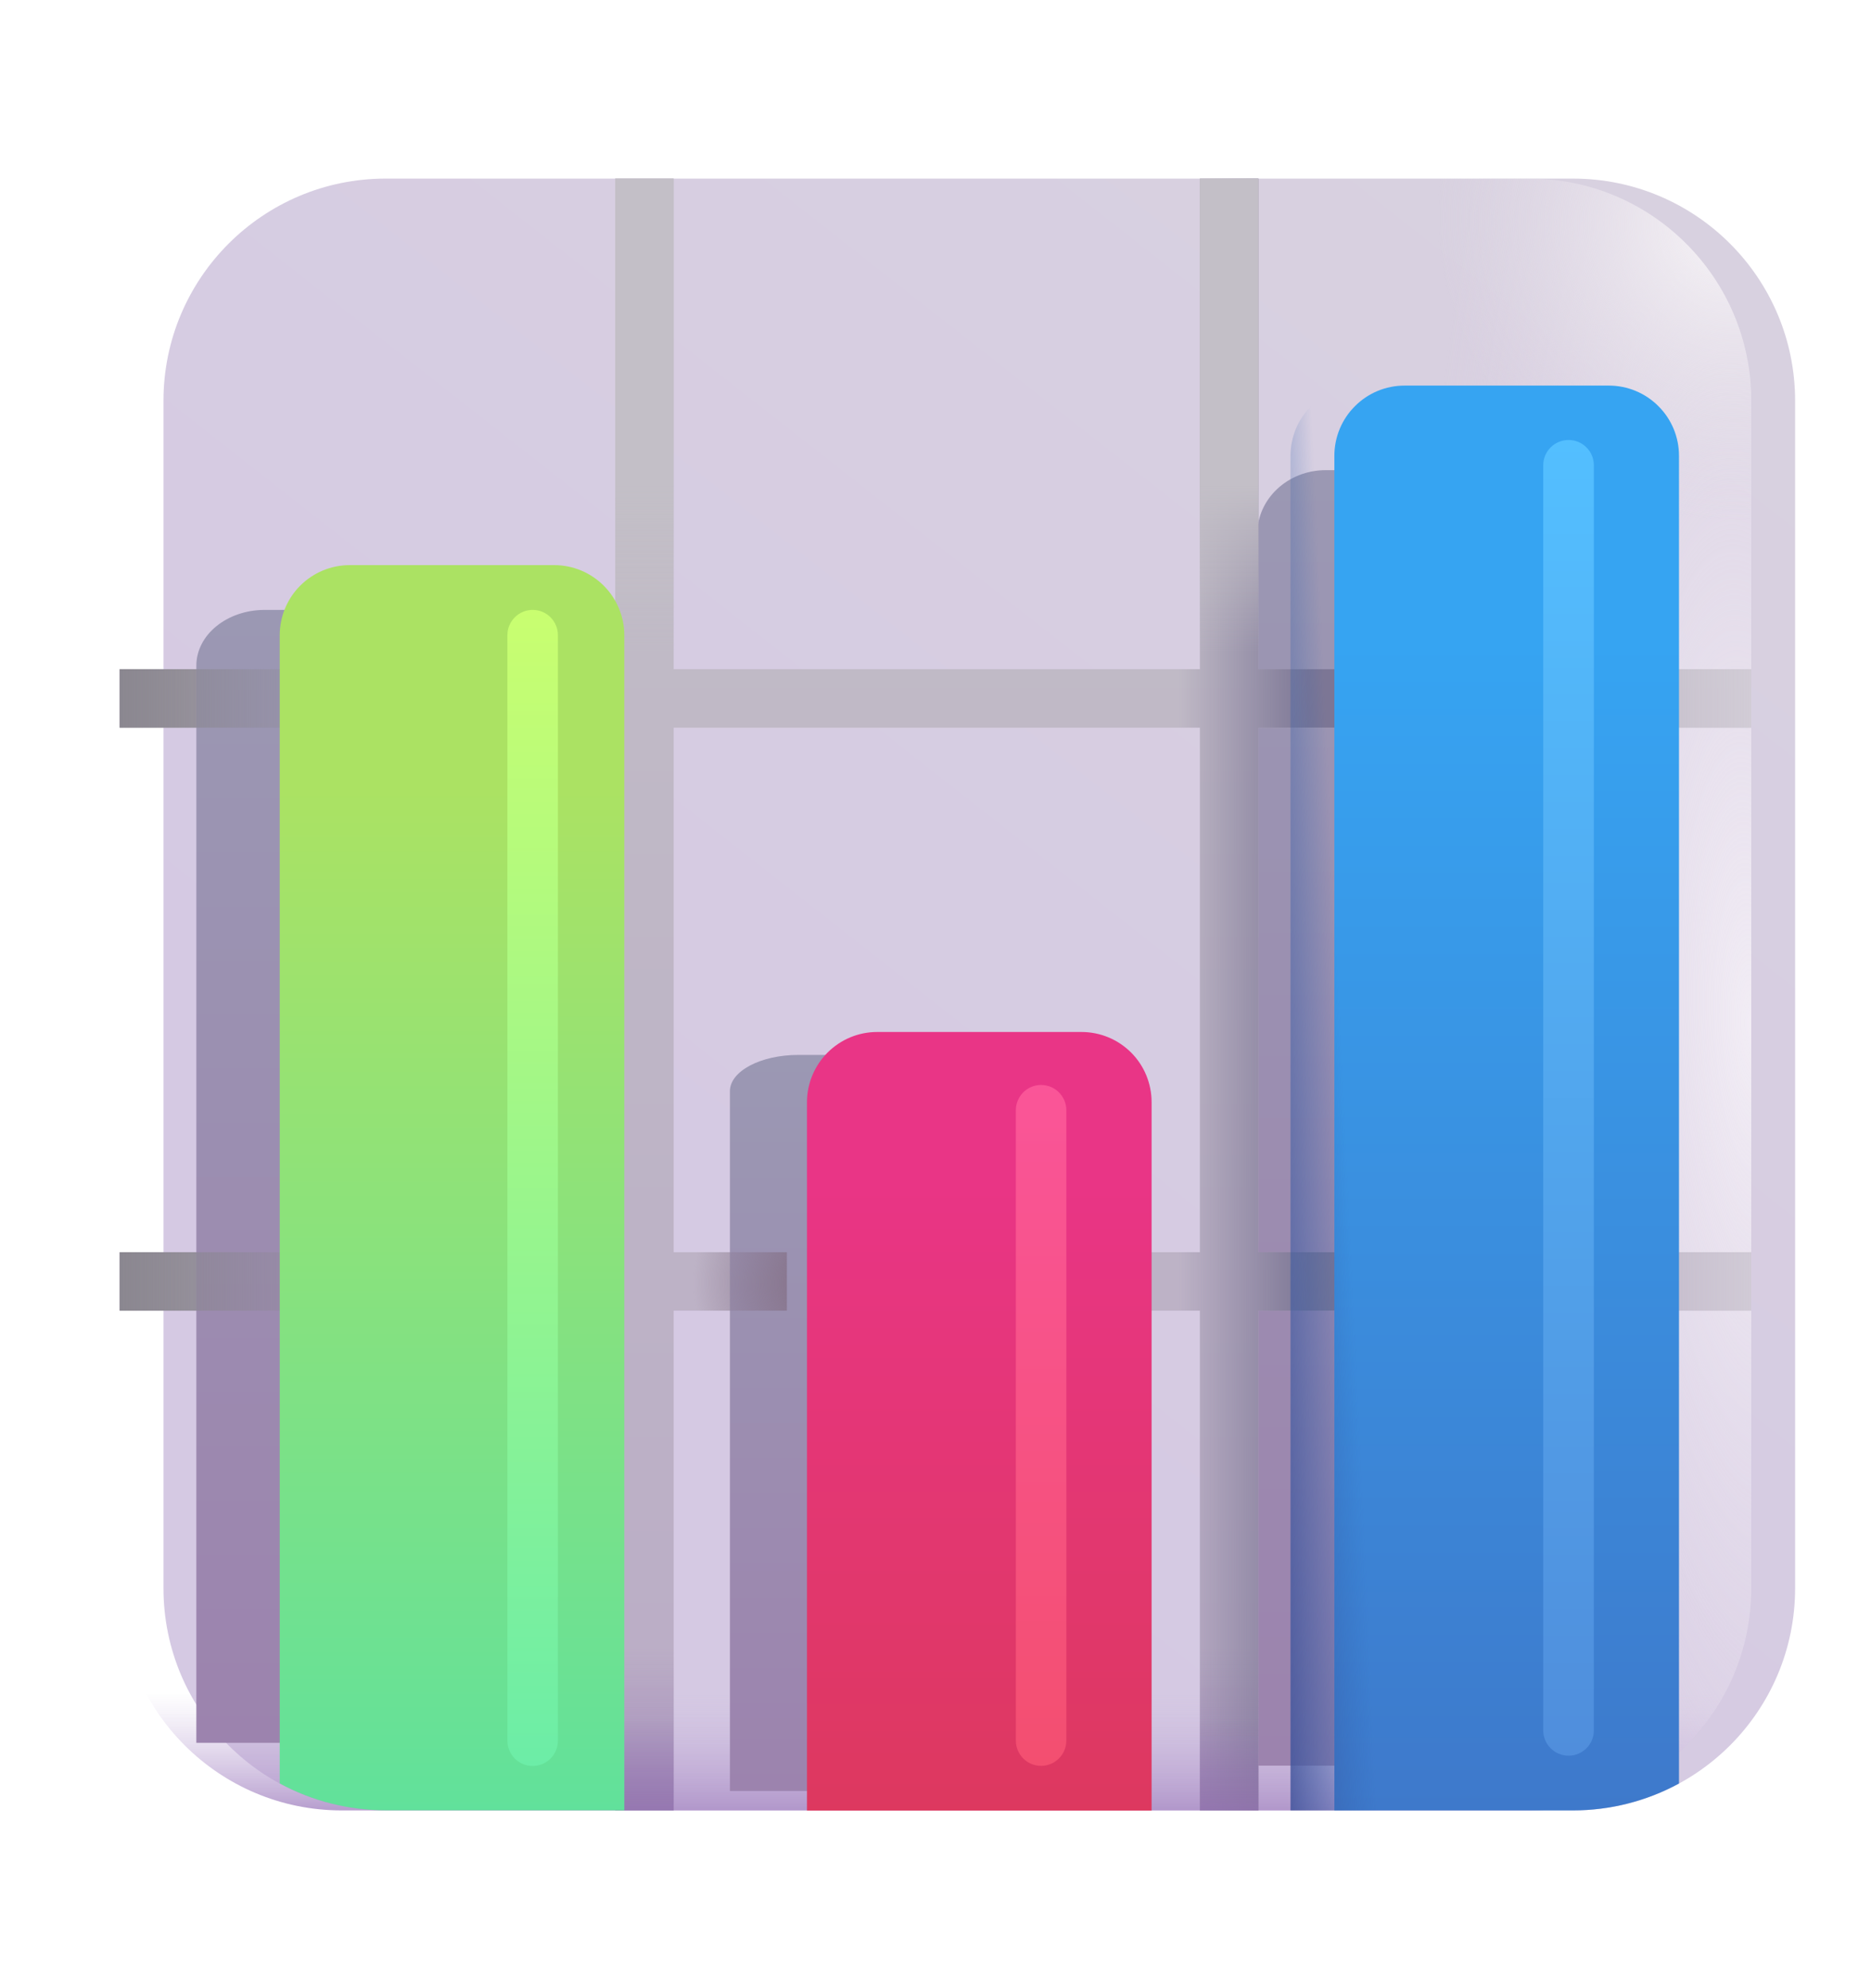<svg width="16" height="17" viewBox="0 0 16 17" fill="none" xmlns="http://www.w3.org/2000/svg">
<g filter="url(#filter0_iii_9550_16332)">
<path d="M13.076 1.527H2.923C1.874 1.527 1.023 2.378 1.023 3.427V13.58C1.023 14.63 1.874 15.48 2.923 15.48H13.076C14.126 15.48 14.976 14.63 14.976 13.58V3.427C14.976 2.378 14.126 1.527 13.076 1.527Z" fill="url(#paint0_linear_9550_16332)"/>
</g>
<path d="M13.076 1.527H2.923C1.874 1.527 1.023 2.378 1.023 3.427V13.58C1.023 14.63 1.874 15.48 2.923 15.48H13.076C14.126 15.48 14.976 14.63 14.976 13.58V3.427C14.976 2.378 14.126 1.527 13.076 1.527Z" fill="url(#paint1_linear_9550_16332)"/>
<path d="M13.076 1.527H2.923C1.874 1.527 1.023 2.378 1.023 3.427V13.58C1.023 14.63 1.874 15.48 2.923 15.48H13.076C14.126 15.48 14.976 14.63 14.976 13.58V3.427C14.976 2.378 14.126 1.527 13.076 1.527Z" fill="url(#paint2_radial_9550_16332)"/>
<path d="M13.076 1.527H2.923C1.874 1.527 1.023 2.378 1.023 3.427V13.58C1.023 14.63 1.874 15.48 2.923 15.48H13.076C14.126 15.48 14.976 14.63 14.976 13.58V3.427C14.976 2.378 14.126 1.527 13.076 1.527Z" fill="url(#paint3_radial_9550_16332)"/>
<g filter="url(#filter1_f_9550_16332)">
<path d="M13.63 14.888C13.355 15.027 13.052 15.098 12.744 15.097H10.752V4.565C10.752 4.264 11.014 4.02 11.338 4.02H13.043C13.367 4.02 13.629 4.264 13.629 4.565L13.63 14.888Z" fill="url(#paint4_linear_9550_16332)"/>
</g>
<path fill-rule="evenodd" clip-rule="evenodd" d="M5.761 1.527H5.261V5.722H1.023V6.222H5.261V10.707H1.023V11.207H5.261V15.48H5.761V11.207H10.261V15.48H10.761V11.207H14.976V10.707H10.761V6.222H14.976V5.722H10.761V1.527H10.261V5.722H5.761V1.527ZM10.261 6.222V10.707H5.761V6.222H10.261Z" fill="url(#paint5_linear_9550_16332)"/>
<path fill-rule="evenodd" clip-rule="evenodd" d="M5.761 1.527H5.261V5.722H1.023V6.222H5.261V10.707H1.023V11.207H5.261V15.48H5.761V11.207H10.261V15.48H10.761V11.207H14.976V10.707H10.761V6.222H14.976V5.722H10.761V1.527H10.261V5.722H5.761V1.527ZM10.261 6.222V10.707H5.761V6.222H10.261Z" fill="url(#paint6_linear_9550_16332)"/>
<path fill-rule="evenodd" clip-rule="evenodd" d="M5.761 1.527H5.261V5.722H1.023V6.222H5.261V10.707H1.023V11.207H5.261V15.48H5.761V11.207H10.261V15.48H10.761V11.207H14.976V10.707H10.761V6.222H14.976V5.722H10.761V1.527H10.261V5.722H5.761V1.527ZM10.261 6.222V10.707H5.761V6.222H10.261Z" fill="url(#paint7_linear_9550_16332)"/>
<path fill-rule="evenodd" clip-rule="evenodd" d="M5.761 1.527H5.261V5.722H1.023V6.222H5.261V10.707H1.023V11.207H5.261V15.48H5.761V11.207H10.261V15.48H10.761V11.207H14.976V10.707H10.761V6.222H14.976V5.722H10.761V1.527H10.261V5.722H5.761V1.527ZM10.261 6.222V10.707H5.761V6.222H10.261Z" fill="url(#paint8_linear_9550_16332)"/>
<path fill-rule="evenodd" clip-rule="evenodd" d="M5.761 1.527H5.261V5.722H1.023V6.222H5.261V10.707H1.023V11.207H5.261V15.48H5.761V11.207H10.261V15.48H10.761V11.207H11.747V10.707H10.761V6.222H11.747V5.722H10.761V1.527H10.261V5.722H5.761V1.527ZM10.261 6.222V10.707H5.761V6.222H10.261Z" fill="url(#paint9_linear_9550_16332)"/>
<path fill-rule="evenodd" clip-rule="evenodd" d="M5.761 1.527H5.261V5.722H1.023V6.222H5.261V10.707H1.023V11.207H5.261V15.48H5.761V11.207H10.261V15.48H10.761V11.207H11.747V10.707H10.761V6.222H11.747V5.722H10.761V1.527H10.261V5.722H5.761V1.527ZM10.261 6.222V10.707H5.761V6.222H10.261Z" fill="url(#paint10_linear_9550_16332)"/>
<path fill-rule="evenodd" clip-rule="evenodd" d="M5.761 1.527H5.261V5.722H1.023V6.222H5.261V10.707H1.023V11.207H5.261V15.48H5.761V11.207H10.261V15.48H10.761V11.207H11.747V10.707H10.761V6.222H11.747V5.722H10.761V1.527H10.261V5.722H5.761V1.527ZM10.261 6.222V10.707H5.761V6.222H10.261Z" fill="url(#paint11_linear_9550_16332)"/>
<g filter="url(#filter2_f_9550_16332)">
<path d="M9.12 15.195C8.831 15.275 8.533 15.315 8.234 15.314H6.242V9.33C6.242 9.159 6.504 9.02 6.828 9.02H8.534C8.857 9.02 9.119 9.159 9.119 9.33L9.12 15.195Z" fill="url(#paint12_linear_9550_16332)"/>
</g>
<g filter="url(#filter3_f_9550_16332)">
<path d="M4.555 14.719C4.276 14.841 3.975 14.903 3.67 14.902H1.679V5.692C1.679 5.428 1.941 5.215 2.264 5.215H3.97C4.294 5.215 4.556 5.428 4.556 5.692L4.555 14.719Z" fill="url(#paint13_linear_9550_16332)"/>
</g>
<g filter="url(#filter4_i_9550_16332)">
<path d="M13.983 15.25C13.705 15.401 13.393 15.48 13.076 15.48H11.036V3.897C11.036 3.738 11.099 3.585 11.212 3.473C11.324 3.36 11.477 3.297 11.636 3.297H13.383C13.542 3.297 13.695 3.36 13.807 3.473C13.92 3.585 13.983 3.738 13.983 3.897V15.25Z" fill="url(#paint14_linear_9550_16332)"/>
</g>
<path d="M13.983 15.25C13.705 15.401 13.393 15.48 13.076 15.48H11.036V3.897C11.036 3.738 11.099 3.585 11.212 3.473C11.324 3.36 11.477 3.297 11.636 3.297H13.383C13.542 3.297 13.695 3.36 13.807 3.473C13.92 3.585 13.983 3.738 13.983 3.897V15.25Z" fill="url(#paint15_linear_9550_16332)"/>
<g filter="url(#filter5_f_9550_16332)">
<path d="M13.63 3.978C13.63 3.859 13.533 3.762 13.414 3.762C13.294 3.762 13.197 3.859 13.197 3.978V14.796C13.197 14.915 13.294 15.012 13.414 15.012C13.533 15.012 13.63 14.915 13.63 14.796V3.978Z" fill="url(#paint16_linear_9550_16332)"/>
</g>
<path d="M6.729 5.722H5.761V1.527H5.261V5.722H1.023V6.222H5.261V10.707H1.023V11.207H5.261V15.48H5.761V11.207H6.729V10.707H5.761V6.222H6.729V5.722Z" fill="url(#paint17_radial_9550_16332)"/>
<path d="M6.729 5.722H5.761V1.527H5.261V5.722H1.023V6.222H5.261V10.707H1.023V11.207H5.261V15.48H5.761V11.207H6.729V10.707H5.761V6.222H6.729V5.722Z" fill="url(#paint18_linear_9550_16332)"/>
<g filter="url(#filter6_i_9550_16332)">
<path d="M9.473 15.481H6.526V9.424C6.526 9.265 6.59 9.112 6.702 9C6.815 8.887 6.967 8.824 7.126 8.824H8.873C9.033 8.824 9.185 8.887 9.298 9C9.41 9.112 9.473 9.265 9.473 9.424V15.481Z" fill="url(#paint19_linear_9550_16332)"/>
</g>
<g filter="url(#filter7_f_9550_16332)">
<path d="M9.119 9.494C9.119 9.374 9.022 9.277 8.903 9.277C8.783 9.277 8.687 9.374 8.687 9.494V14.882C8.687 15.002 8.783 15.099 8.903 15.099C9.022 15.099 9.119 15.002 9.119 14.882V9.494Z" fill="url(#paint20_linear_9550_16332)"/>
</g>
<g filter="url(#filter8_i_9550_16332)">
<path d="M4.964 15.479H2.924C2.607 15.479 2.295 15.4 2.017 15.249V5.432C2.017 5.273 2.08 5.12 2.192 5.008C2.305 4.895 2.457 4.832 2.617 4.832H4.364C4.523 4.832 4.675 4.895 4.788 5.008C4.9 5.12 4.964 5.273 4.964 5.432V15.479Z" fill="url(#paint21_linear_9550_16332)"/>
</g>
<g filter="url(#filter9_f_9550_16332)">
<path d="M4.771 5.431C4.771 5.312 4.675 5.215 4.555 5.215C4.436 5.215 4.339 5.312 4.339 5.431V14.883C4.339 15.003 4.436 15.1 4.555 15.1C4.675 15.1 4.771 15.003 4.771 14.883V5.431Z" fill="url(#paint22_linear_9550_16332)"/>
</g>
<defs>
<filter id="filter0_iii_9550_16332" x="0.523" y="1.027" width="15.203" height="14.953" filterUnits="userSpaceOnUse" color-interpolation-filters="sRGB">
<feFlood flood-opacity="0" result="BackgroundImageFix"/>
<feBlend mode="normal" in="SourceGraphic" in2="BackgroundImageFix" result="shape"/>
<feColorMatrix in="SourceAlpha" type="matrix" values="0 0 0 0 0 0 0 0 0 0 0 0 0 0 0 0 0 0 127 0" result="hardAlpha"/>
<feOffset dx="-0.5" dy="0.5"/>
<feGaussianBlur stdDeviation="0.5"/>
<feComposite in2="hardAlpha" operator="arithmetic" k2="-1" k3="1"/>
<feColorMatrix type="matrix" values="0 0 0 0 0.878 0 0 0 0 0.875 0 0 0 0 0.886 0 0 0 1 0"/>
<feBlend mode="normal" in2="shape" result="effect1_innerShadow_9550_16332"/>
<feColorMatrix in="SourceAlpha" type="matrix" values="0 0 0 0 0 0 0 0 0 0 0 0 0 0 0 0 0 0 127 0" result="hardAlpha"/>
<feOffset dx="0.75" dy="-0.5"/>
<feGaussianBlur stdDeviation="0.75"/>
<feComposite in2="hardAlpha" operator="arithmetic" k2="-1" k3="1"/>
<feColorMatrix type="matrix" values="0 0 0 0 0.698 0 0 0 0 0.675 0 0 0 0 0.722 0 0 0 1 0"/>
<feBlend mode="normal" in2="effect1_innerShadow_9550_16332" result="effect2_innerShadow_9550_16332"/>
<feColorMatrix in="SourceAlpha" type="matrix" values="0 0 0 0 0 0 0 0 0 0 0 0 0 0 0 0 0 0 127 0" result="hardAlpha"/>
<feOffset dx="0.125"/>
<feGaussianBlur stdDeviation="0.125"/>
<feComposite in2="hardAlpha" operator="arithmetic" k2="-1" k3="1"/>
<feColorMatrix type="matrix" values="0 0 0 0 0.729 0 0 0 0 0.729 0 0 0 0 0.729 0 0 0 1 0"/>
<feBlend mode="normal" in2="effect2_innerShadow_9550_16332" result="effect3_innerShadow_9550_16332"/>
</filter>
<filter id="filter1_f_9550_16332" x="10.252" y="3.52" width="3.878" height="12.078" filterUnits="userSpaceOnUse" color-interpolation-filters="sRGB">
<feFlood flood-opacity="0" result="BackgroundImageFix"/>
<feBlend mode="normal" in="SourceGraphic" in2="BackgroundImageFix" result="shape"/>
<feGaussianBlur stdDeviation="0.25" result="effect1_foregroundBlur_9550_16332"/>
</filter>
<filter id="filter2_f_9550_16332" x="5.742" y="8.52" width="3.878" height="7.293" filterUnits="userSpaceOnUse" color-interpolation-filters="sRGB">
<feFlood flood-opacity="0" result="BackgroundImageFix"/>
<feBlend mode="normal" in="SourceGraphic" in2="BackgroundImageFix" result="shape"/>
<feGaussianBlur stdDeviation="0.25" result="effect1_foregroundBlur_9550_16332"/>
</filter>
<filter id="filter3_f_9550_16332" x="1.179" y="4.715" width="3.878" height="10.688" filterUnits="userSpaceOnUse" color-interpolation-filters="sRGB">
<feFlood flood-opacity="0" result="BackgroundImageFix"/>
<feBlend mode="normal" in="SourceGraphic" in2="BackgroundImageFix" result="shape"/>
<feGaussianBlur stdDeviation="0.25" result="effect1_foregroundBlur_9550_16332"/>
</filter>
<filter id="filter4_i_9550_16332" x="11.036" y="3.297" width="3.322" height="12.184" filterUnits="userSpaceOnUse" color-interpolation-filters="sRGB">
<feFlood flood-opacity="0" result="BackgroundImageFix"/>
<feBlend mode="normal" in="SourceGraphic" in2="BackgroundImageFix" result="shape"/>
<feColorMatrix in="SourceAlpha" type="matrix" values="0 0 0 0 0 0 0 0 0 0 0 0 0 0 0 0 0 0 127 0" result="hardAlpha"/>
<feOffset dx="0.375"/>
<feGaussianBlur stdDeviation="0.25"/>
<feComposite in2="hardAlpha" operator="arithmetic" k2="-1" k3="1"/>
<feColorMatrix type="matrix" values="0 0 0 0 0.204 0 0 0 0 0.482 0 0 0 0 0.749 0 0 0 1 0"/>
<feBlend mode="normal" in2="shape" result="effect1_innerShadow_9550_16332"/>
</filter>
<filter id="filter5_f_9550_16332" x="12.697" y="3.262" width="1.433" height="12.25" filterUnits="userSpaceOnUse" color-interpolation-filters="sRGB">
<feFlood flood-opacity="0" result="BackgroundImageFix"/>
<feBlend mode="normal" in="SourceGraphic" in2="BackgroundImageFix" result="shape"/>
<feGaussianBlur stdDeviation="0.25" result="effect1_foregroundBlur_9550_16332"/>
</filter>
<filter id="filter6_i_9550_16332" x="6.526" y="8.824" width="3.322" height="6.656" filterUnits="userSpaceOnUse" color-interpolation-filters="sRGB">
<feFlood flood-opacity="0" result="BackgroundImageFix"/>
<feBlend mode="normal" in="SourceGraphic" in2="BackgroundImageFix" result="shape"/>
<feColorMatrix in="SourceAlpha" type="matrix" values="0 0 0 0 0 0 0 0 0 0 0 0 0 0 0 0 0 0 127 0" result="hardAlpha"/>
<feOffset dx="0.375"/>
<feGaussianBlur stdDeviation="0.25"/>
<feComposite in2="hardAlpha" operator="arithmetic" k2="-1" k3="1"/>
<feColorMatrix type="matrix" values="0 0 0 0 0.675 0 0 0 0 0.239 0 0 0 0 0.373 0 0 0 1 0"/>
<feBlend mode="normal" in2="shape" result="effect1_innerShadow_9550_16332"/>
</filter>
<filter id="filter7_f_9550_16332" x="8.187" y="8.777" width="1.433" height="6.82" filterUnits="userSpaceOnUse" color-interpolation-filters="sRGB">
<feFlood flood-opacity="0" result="BackgroundImageFix"/>
<feBlend mode="normal" in="SourceGraphic" in2="BackgroundImageFix" result="shape"/>
<feGaussianBlur stdDeviation="0.25" result="effect1_foregroundBlur_9550_16332"/>
</filter>
<filter id="filter8_i_9550_16332" x="2.017" y="4.832" width="3.322" height="10.648" filterUnits="userSpaceOnUse" color-interpolation-filters="sRGB">
<feFlood flood-opacity="0" result="BackgroundImageFix"/>
<feBlend mode="normal" in="SourceGraphic" in2="BackgroundImageFix" result="shape"/>
<feColorMatrix in="SourceAlpha" type="matrix" values="0 0 0 0 0 0 0 0 0 0 0 0 0 0 0 0 0 0 127 0" result="hardAlpha"/>
<feOffset dx="0.375"/>
<feGaussianBlur stdDeviation="0.25"/>
<feComposite in2="hardAlpha" operator="arithmetic" k2="-1" k3="1"/>
<feColorMatrix type="matrix" values="0 0 0 0 0.416 0 0 0 0 0.792 0 0 0 0 0.467 0 0 0 1 0"/>
<feBlend mode="normal" in2="shape" result="effect1_innerShadow_9550_16332"/>
</filter>
<filter id="filter9_f_9550_16332" x="3.839" y="4.715" width="1.433" height="10.887" filterUnits="userSpaceOnUse" color-interpolation-filters="sRGB">
<feFlood flood-opacity="0" result="BackgroundImageFix"/>
<feBlend mode="normal" in="SourceGraphic" in2="BackgroundImageFix" result="shape"/>
<feGaussianBlur stdDeviation="0.25" result="effect1_foregroundBlur_9550_16332"/>
</filter>
<linearGradient id="paint0_linear_9550_16332" x1="13.562" y1="2.441" x2="5.937" y2="12.16" gradientUnits="userSpaceOnUse">
<stop stop-color="#D8D1E0"/>
<stop offset="1" stop-color="#D5C9E3"/>
</linearGradient>
<linearGradient id="paint1_linear_9550_16332" x1="10.737" y1="15.612" x2="10.737" y2="14.463" gradientUnits="userSpaceOnUse">
<stop stop-color="#A88AC4"/>
<stop offset="1" stop-color="#CDBCE0" stop-opacity="0"/>
</linearGradient>
<radialGradient id="paint2_radial_9550_16332" cx="0" cy="0" r="1" gradientUnits="userSpaceOnUse" gradientTransform="translate(14.976 8.701) rotate(177.86) scale(2.796 10.902)">
<stop stop-color="#F2EDF5"/>
<stop offset="1" stop-color="#DED3E7" stop-opacity="0"/>
</radialGradient>
<radialGradient id="paint3_radial_9550_16332" cx="0" cy="0" r="1" gradientUnits="userSpaceOnUse" gradientTransform="translate(14.793 1.948) rotate(138.434) scale(2.466 2.552)">
<stop stop-color="#F7F4F7"/>
<stop offset="1" stop-color="#E2DCE5" stop-opacity="0"/>
</radialGradient>
<linearGradient id="paint4_linear_9550_16332" x1="12.191" y1="4.02" x2="12.191" y2="15.097" gradientUnits="userSpaceOnUse">
<stop stop-color="#9B98B3"/>
<stop offset="1" stop-color="#9C83AE"/>
</linearGradient>
<linearGradient id="paint5_linear_9550_16332" x1="8" y1="2.683" x2="8" y2="15.48" gradientUnits="userSpaceOnUse">
<stop stop-color="#C2BEC6"/>
<stop offset="1" stop-color="#BAACC6"/>
</linearGradient>
<linearGradient id="paint6_linear_9550_16332" x1="10.859" y1="15.838" x2="10.859" y2="14.097" gradientUnits="userSpaceOnUse">
<stop stop-color="#9E83B7"/>
<stop offset="1" stop-color="#9E83B7" stop-opacity="0"/>
</linearGradient>
<linearGradient id="paint7_linear_9550_16332" x1="0.539" y1="9.183" x2="3.195" y2="9.183" gradientUnits="userSpaceOnUse">
<stop stop-color="#96909C"/>
<stop offset="1" stop-color="#96909C" stop-opacity="0"/>
</linearGradient>
<linearGradient id="paint8_linear_9550_16332" x1="15.383" y1="9.527" x2="13.476" y2="9.527" gradientUnits="userSpaceOnUse">
<stop stop-color="#D6D1DA"/>
<stop offset="1" stop-color="#D6D1DA" stop-opacity="0"/>
</linearGradient>
<linearGradient id="paint9_linear_9550_16332" x1="12.093" y1="9.667" x2="10.082" y2="9.667" gradientUnits="userSpaceOnUse">
<stop offset="0.452" stop-color="#7C7695"/>
<stop offset="1" stop-color="#7C7695" stop-opacity="0"/>
</linearGradient>
<linearGradient id="paint10_linear_9550_16332" x1="10.514" y1="15.767" x2="10.514" y2="14.685" gradientUnits="userSpaceOnUse">
<stop stop-color="#9070AD"/>
<stop offset="1" stop-color="#9070AD" stop-opacity="0"/>
</linearGradient>
<linearGradient id="paint11_linear_9550_16332" x1="9.822" y1="1.274" x2="9.822" y2="5.579" gradientUnits="userSpaceOnUse">
<stop offset="0.668" stop-color="#C3BFC7"/>
<stop offset="1" stop-color="#C3BFC7" stop-opacity="0"/>
</linearGradient>
<linearGradient id="paint12_linear_9550_16332" x1="7.681" y1="9.02" x2="7.681" y2="15.314" gradientUnits="userSpaceOnUse">
<stop stop-color="#9B98B3"/>
<stop offset="1" stop-color="#9C83AE"/>
</linearGradient>
<linearGradient id="paint13_linear_9550_16332" x1="3.117" y1="5.215" x2="3.117" y2="14.902" gradientUnits="userSpaceOnUse">
<stop stop-color="#9B98B3"/>
<stop offset="1" stop-color="#9C83AE"/>
</linearGradient>
<linearGradient id="paint14_linear_9550_16332" x1="12.51" y1="3.297" x2="12.51" y2="15.48" gradientUnits="userSpaceOnUse">
<stop offset="0.18" stop-color="#36A4F2"/>
<stop offset="1" stop-color="#3E79CB"/>
</linearGradient>
<linearGradient id="paint15_linear_9550_16332" x1="10.861" y1="15.226" x2="11.769" y2="15.183" gradientUnits="userSpaceOnUse">
<stop offset="0.011" stop-color="#404E95"/>
<stop offset="1" stop-color="#2F66B3" stop-opacity="0"/>
</linearGradient>
<linearGradient id="paint16_linear_9550_16332" x1="13.414" y1="3.762" x2="13.414" y2="15.012" gradientUnits="userSpaceOnUse">
<stop stop-color="#53BFFF"/>
<stop offset="1" stop-color="#508EDC"/>
</linearGradient>
<radialGradient id="paint17_radial_9550_16332" cx="0" cy="0" r="1" gradientUnits="userSpaceOnUse" gradientTransform="translate(7.162 10.965) rotate(180) scale(1.233 1.19)">
<stop offset="0.228" stop-color="#86738A"/>
<stop offset="1" stop-color="#86738A" stop-opacity="0"/>
</radialGradient>
<linearGradient id="paint18_linear_9550_16332" x1="0.759" y1="9.234" x2="2.987" y2="9.234" gradientUnits="userSpaceOnUse">
<stop stop-color="#88858D"/>
<stop offset="1" stop-color="#88858D" stop-opacity="0"/>
</linearGradient>
<linearGradient id="paint19_linear_9550_16332" x1="8" y1="8.824" x2="8" y2="15.481" gradientUnits="userSpaceOnUse">
<stop offset="0.18" stop-color="#E93586"/>
<stop offset="1" stop-color="#DD385F"/>
</linearGradient>
<linearGradient id="paint20_linear_9550_16332" x1="8.903" y1="9.277" x2="8.903" y2="15.099" gradientUnits="userSpaceOnUse">
<stop stop-color="#FA5598"/>
<stop offset="1" stop-color="#F34F70"/>
</linearGradient>
<linearGradient id="paint21_linear_9550_16332" x1="3.49" y1="4.832" x2="3.49" y2="15.479" gradientUnits="userSpaceOnUse">
<stop offset="0.18" stop-color="#ABE263"/>
<stop offset="1" stop-color="#61E19B"/>
</linearGradient>
<linearGradient id="paint22_linear_9550_16332" x1="4.555" y1="5.215" x2="4.555" y2="15.1" gradientUnits="userSpaceOnUse">
<stop stop-color="#C9FE70"/>
<stop offset="1" stop-color="#6CEDA7"/>
</linearGradient>
</defs>
</svg>
